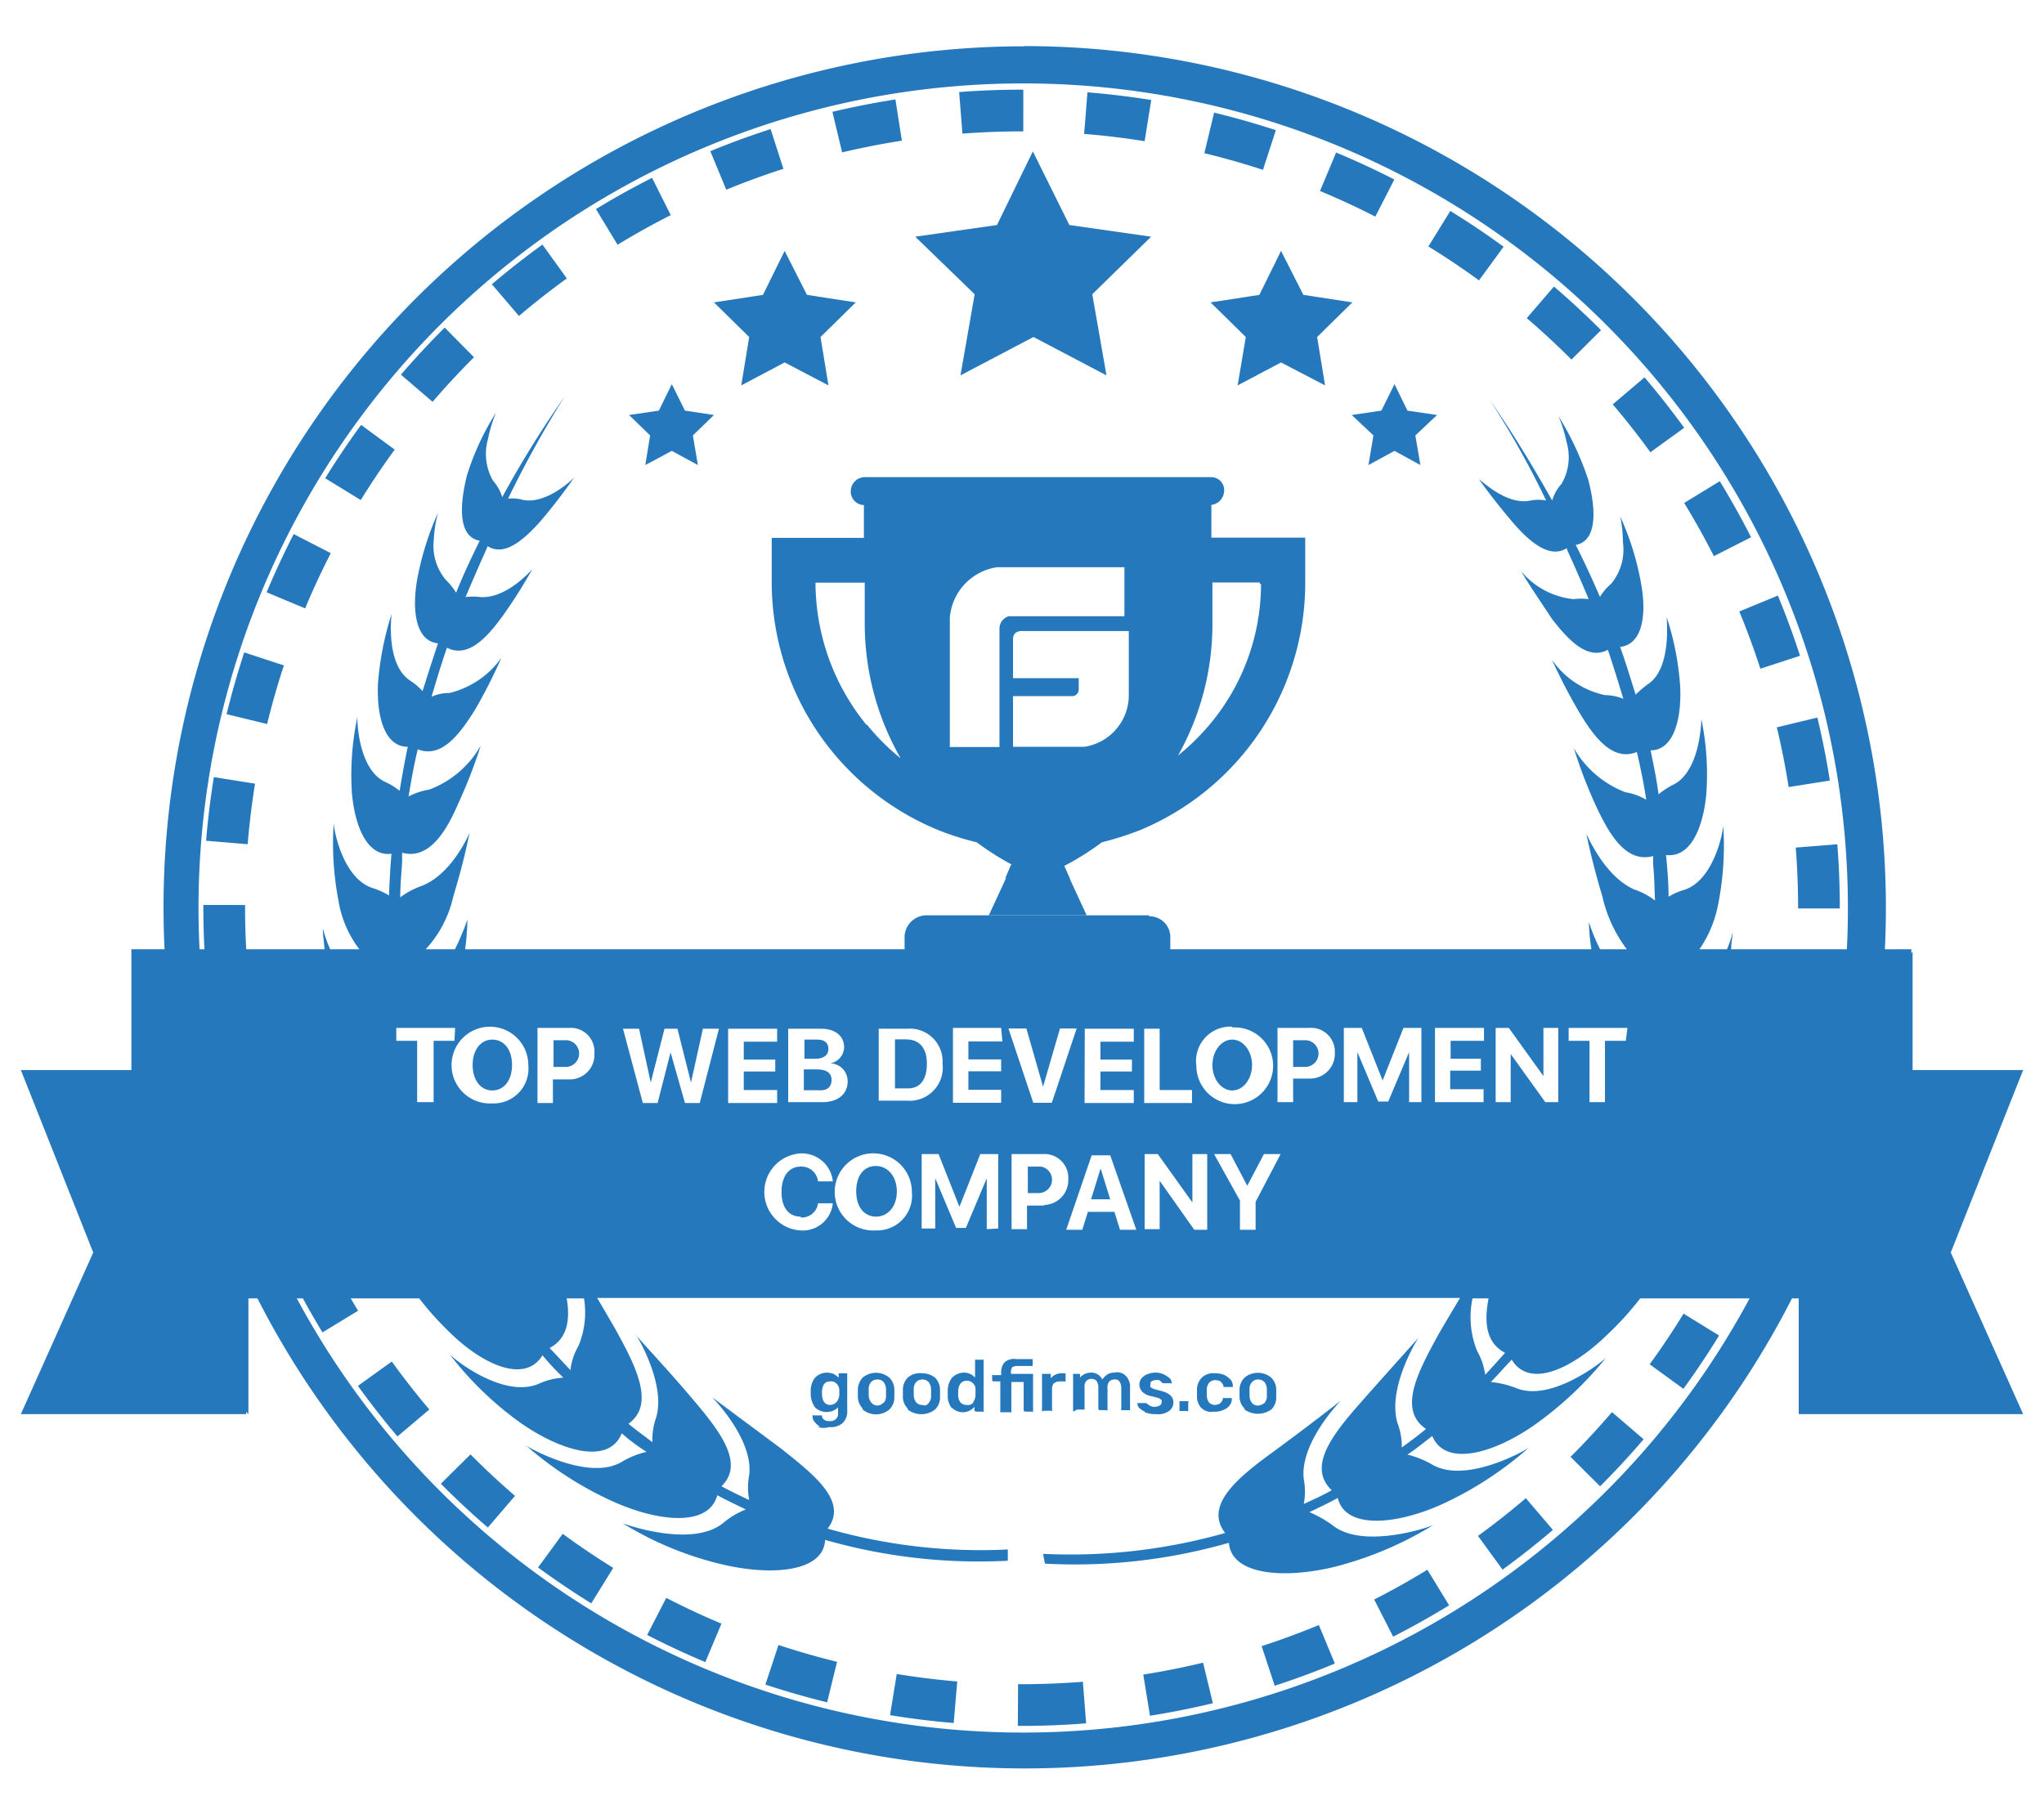 <svg id="founded.svg" xmlns="http://www.w3.org/2000/svg" xmlns:xlink="http://www.w3.org/1999/xlink" viewBox="0 0 98 87"><defs><style>.cls-1{fill:#2678bd;}.cls-2{fill:#fff;fill-opacity:0;}.cls-3,.cls-7{fill:none;}.cls-3{stroke:#2678bd;stroke-miterlimit:10;stroke-width:2px;stroke-dasharray:3 3;}.cls-4{clip-path:url(#clip-path);}.cls-5{clip-path:url(#clip-path-2);}.cls-6{fill:#4385f4;opacity:0.5;isolation:isolate;}</style><clipPath id="clip-path"><path class="cls-1" d="M51.3,42.16c-.42.21-.83.42-1.28.6l-.26.06-.27-.12c-.45-.18-.86-.39-1.28-.6l.69-1.6h1.66Z"/></clipPath><clipPath id="clip-path-2"><rect class="cls-1" x="41.45" y="24.21" width="16.56" height="0.8"/></clipPath></defs><title>all_logos</title><rect class="cls-2" width="98" height="87"/><path class="cls-1" d="M49.1,4a39.54,39.54,0,1,1-28,11.58A39.54,39.54,0,0,1,49.1,4m0-1.78A41.29,41.29,0,1,0,90.42,43.53,41.33,41.33,0,0,0,49.1,2.21Z"/><path class="cls-3" d="M49,81.76A38.23,38.23,0,1,0,10.75,43.53,38.26,38.26,0,0,0,49,81.76"/><polygon class="cls-1" points="52.1 43.89 47.41 43.89 48.21 42.16 48.9 40.59 50.62 40.59 51.3 42.16 52.1 43.89"/><path class="cls-1" d="M55.1,43.89H44.44A1.06,1.06,0,0,0,43.37,45V48.4H56.11V45a1,1,0,0,0-.92-1.06H55.1"/><path class="cls-1" d="M51.3,42.16c-.42.21-.83.42-1.28.6l-.26.06-.27-.12c-.45-.18-.86-.39-1.28-.6l.69-1.6h1.66Z"/><g class="cls-4"><rect class="cls-1" x="46.73" y="39.05" width="6.06" height="5.25"/></g><rect class="cls-1" x="41.45" y="24.21" width="16.56" height="0.8"/><g class="cls-5"><rect class="cls-1" x="39.96" y="22.72" width="19.53" height="3.77"/></g><path class="cls-1" d="M58.08,25.78V24.21h0a.69.69,0,0,0,.61-.65.62.62,0,0,0-.62-.68H41.45a.68.68,0,0,0-.66.65.65.65,0,0,0,.63.69h0v1.57H37V28a12.86,12.86,0,0,0,8,11.81,13.39,13.39,0,0,0,1.83.58,13.07,13.07,0,0,0,3,1.68,13.2,13.2,0,0,0,3-1.68,15.36,15.36,0,0,0,1.82-.58A12.85,12.85,0,0,0,62.58,28V25.78Zm-16.52,9A10.83,10.83,0,0,1,39.1,28v-.06h2.36v1.95a13,13,0,0,0,1.72,6.47A10.65,10.65,0,0,1,41.56,34.74Zm6.36-4.6v5.64H45.54v-6.2A2.66,2.66,0,0,1,47.8,27.2h6.11l0,2.35H48.36A.62.62,0,0,0,47.92,30.14Zm6.2,3.24A2.51,2.51,0,0,1,52,35.81H48.57V33.38h2.88a.32.32,0,0,0,.27-.3v-.56H48.57V30.65c0-.45.47-.39.47-.39v0h5.08ZM58,34.74a11.26,11.26,0,0,1-1.52,1.49,12.84,12.84,0,0,0,1.65-6.3v-2h2.27V28h.06A10.49,10.49,0,0,1,58,34.74Z"/><path class="cls-6" d="M29.78,73l0,0A0,0,0,0,0,29.78,73Zm-4.57-3.71ZM21.5,64.9Zm-4.87-10-.92-5.14-.21-5.19ZM16,39.46Zm1.06-5Zm1.67-4.93Z"/><path class="cls-1" d="M60.62,67.28a.48.48,0,0,0,.12-.36v-.3a.57.57,0,0,0-.12-.35.39.39,0,0,0-.3-.12.38.38,0,0,0-.29.12.47.47,0,0,0-.12.35v.3a.58.58,0,0,0,.12.36.38.38,0,0,0,.29.12A.63.63,0,0,0,60.62,67.28Zm-.95.26a.8.8,0,0,1-.24-.59v-.3a.83.83,0,0,1,.24-.59,1,1,0,0,1,1.28,0,.83.83,0,0,1,.24.59V67a.8.8,0,0,1-.24.59,1.11,1.11,0,0,1-1.28,0Zm-2.05,0a.79.79,0,0,1-.23-.59v-.3a.82.82,0,0,1,.23-.59.81.81,0,0,1,.63-.21,1.23,1.23,0,0,1,.47.09,1.17,1.17,0,0,1,.3.24.48.48,0,0,1,.09.27s0,.06,0,.06,0,0-.06,0h-.39s0,0,0-.06a.54.54,0,0,0-.15-.21.48.48,0,0,0-.23-.06.39.39,0,0,0-.3.12.5.5,0,0,0-.12.35v.24c0,.3.15.48.39.48a.6.6,0,0,0,.23-.06.54.54,0,0,0,.15-.21s0,0,0-.06,0,0,.06,0H59s.06,0,.06,0,0,0,0,.06a.48.48,0,0,1-.09.27.6.6,0,0,1-.3.23.88.88,0,0,1-.47.09.66.66,0,0,1-.6-.18Zm-1.07.15a.07.07,0,0,1,0-.06v-.35s0-.09,0-.09h.36s0,0,.06,0,0,0,0,.06v.35s0,0,0,.06,0,0-.06,0h-.36a0,0,0,0,1,0,0Zm-1.66,0a.84.84,0,0,1-.26-.17.26.26,0,0,1-.09-.18s0,0,0-.06,0,0,.06,0h.29s0,0,.06,0l.09.06a.45.45,0,0,0,.33.12.6.6,0,0,0,.23-.06.16.16,0,0,0,.09-.15.18.18,0,0,0,0-.12.85.85,0,0,0-.14-.09l-.33-.09a.79.79,0,0,1-.45-.21.5.5,0,0,1-.06-.62.65.65,0,0,1,.27-.21,1,1,0,0,1,.42-.09.91.91,0,0,1,.41.09,1.41,1.41,0,0,1,.27.18.26.26,0,0,1,.09.18s0,0,0,.06,0,0-.06,0h-.27s-.06,0-.06,0-.06,0-.09-.06l-.11-.09a.33.33,0,0,0-.15,0,.29.29,0,0,0-.21.06c-.06,0-.06.09-.06.15a.18.18,0,0,0,0,.12.66.66,0,0,0,.15.09l.29.08c.42.09.66.27.66.57a.51.51,0,0,1-.21.41.89.89,0,0,1-.62.15,1.35,1.35,0,0,1-.54-.09Zm-3.44,0s0,0,0-.06V65.94s0-.06,0-.06,0,0,.06,0h.27s0,0,0,0,0,0,0,.06v.12a.69.69,0,0,1,.51-.24.58.58,0,0,1,.56.33.91.91,0,0,1,.24-.24.6.6,0,0,1,.33-.09A.58.58,0,0,1,54,66a.76.76,0,0,1,.18.56v1s0,0,0,.06,0,0-.06,0h-.3s-.06,0-.06,0a.07.07,0,0,1,0-.06v-1a.59.59,0,0,0-.09-.32.25.25,0,0,0-.24-.09.34.34,0,0,0-.24.09.42.42,0,0,0-.09.32v1s0,0,0,.06,0,0-.06,0h-.29a.08.08,0,0,1-.09-.09v-1a.59.59,0,0,0-.09-.32.36.36,0,0,0-.48,0,.42.42,0,0,0-.09.32v1s0,0,0,.06,0,0,0,0h-.3s-.06,0-.06,0Zm-1.49,0a.07.07,0,0,1,0-.06V65.94s0-.06,0-.06,0,0,.06,0h.3s.06,0,.06,0,0,0,0,.06v.15a.68.68,0,0,1,.5-.24h.15s.06,0,.06,0,0,0,0,.06v.27s0,0,0,.06,0,0-.06,0H50.8a.48.48,0,0,0-.27.09.39.39,0,0,0-.09.26v1s0,0,0,.06,0,0-.06,0H50a0,0,0,0,1,0,0Zm-2,0s0,0,0-.06V66.24h-.3s-.09,0-.09-.06h0V66s0,0,0-.06,0,0,.06,0H48v-.15a.71.71,0,0,1,.17-.47.68.68,0,0,1,.54-.15h.74s.06,0,.06,0,0,0,0,.06v.21s0,.06,0,.06,0,0-.06,0h-.71a.56.56,0,0,0-.21.06.47.47,0,0,0-.06.2v.12h1s.06,0,.06,0,0,0,0,.06v1.69s0,0,0,.06,0,0-.06,0h-.3a.08.08,0,0,1-.09-.09V66.27h-.59v1.39s0,0,0,.06,0,0-.06,0H48s-.06,0-.06-.06Zm-1.31-.44a.63.63,0,0,0,.12-.33v-.3a.38.38,0,0,0-.12-.29.39.39,0,0,0-.3-.12c-.23,0-.38.15-.41.47v.21c0,.3.15.48.41.48A.33.33,0,0,0,46.67,67.25Zm-1,.29a.9.9,0,0,1-.21-.62v-.24a1,1,0,0,1,.21-.62.81.81,0,0,1,.56-.24.7.7,0,0,1,.54.24v-.8s0-.06,0-.06,0,0,.06,0h.29s.06,0,.06,0,0,0,0,.06v2.37s0,0,0,.06,0,0-.06,0h-.29a.08.08,0,0,1-.09-.09v-.14a.73.73,0,0,1-1.07.05s0,0,0,0Zm-1.13-.26a.48.48,0,0,0,.12-.36v-.3a.57.57,0,0,0-.12-.35.38.38,0,0,0-.29-.12.39.39,0,0,0-.3.12.47.47,0,0,0-.12.35v.27a.58.58,0,0,0,.12.36.39.39,0,0,0,.3.12.22.22,0,0,0,.29-.09Zm-1,.26a.79.79,0,0,1-.23-.59v-.3a.82.82,0,0,1,.23-.59.88.88,0,0,1,.66-.21,1,1,0,0,1,.65.21.83.83,0,0,1,.24.59V67a.8.8,0,0,1-.24.59,1.07,1.07,0,0,1-1.31,0Zm-1.16-.26a.48.48,0,0,0,.12-.36v-.3a.57.57,0,0,0-.12-.35.35.35,0,0,0-.29-.12.39.39,0,0,0-.3.12.47.47,0,0,0-.12.35v.27a.58.58,0,0,0,.12.36.37.37,0,0,0,.59,0Zm-1,.26a.83.83,0,0,1-.23-.59v-.3a.87.87,0,0,1,.23-.59,1,1,0,0,1,1.28,0,.83.83,0,0,1,.24.59V67a.8.8,0,0,1-.24.59,1,1,0,0,1-1.28,0Zm-1.24-.32a.63.63,0,0,0,.12-.3v-.24a.43.43,0,0,0-.12-.32.35.35,0,0,0-.3-.12c-.27,0-.38.15-.41.47v.09c0,.39.14.57.41.57a.48.48,0,0,0,.3-.15Zm-.8,1.19a.71.71,0,0,1-.27-.24.34.34,0,0,1-.09-.24s0,0,0-.06,0,0,.06,0h.39s0,0,0,.06a.24.24,0,0,0,.11.15.32.32,0,0,0,.24.06.37.37,0,0,0,.42-.27v-.38a.8.8,0,0,1-1.1,0,1.13,1.13,0,0,1-.21-.63v-.18a1,1,0,0,1,.21-.62.8.8,0,0,1,.56-.24,1.08,1.08,0,0,1,.33.06,1.66,1.66,0,0,1,.24.18v-.15s0-.06,0-.06,0,0,.06,0h.29s.06,0,.06,0,0,0,0,.06V67.6a.81.81,0,0,1-.21.63.84.84,0,0,1-.65.2,1,1,0,0,1-.56,0Z"/><path class="cls-1" d="M97,51.31H86.24v16.5H97l-3.47-7.75ZM1,51.31h10.8v16.5H1l3.47-7.75Z"/><path class="cls-1" d="M91.7,45.64l-5.46,5.64v16.5l5.46-5.43Zm-85.28,0,5.49,5.87v16.3L6.42,62.35Z"/><path class="cls-1" d="M49.52,7.26l1.75,3.53,3.92.56-2.82,2.76L53.05,18l-3.5-1.84L46.05,18l.68-3.89-2.85-2.76,3.92-.56Z"/><polygon class="cls-1" points="38.69 14.14 37.62 12.03 36.58 14.14 34.23 14.5 35.92 16.16 35.54 18.48 37.62 17.38 39.72 18.48 39.34 16.16 41.03 14.5 38.69 14.14"/><polygon class="cls-1" points="64.84 14.5 62.49 14.14 61.42 12.03 60.38 14.14 58.04 14.5 59.73 16.16 59.34 18.48 61.42 17.38 63.53 18.48 63.15 16.16 64.84 14.5"/><polygon class="cls-1" points="32.84 19.69 32.21 18.42 31.59 19.69 30.16 19.9 31.17 20.88 30.94 22.3 32.21 21.62 33.46 22.3 33.22 20.88 34.23 19.9 32.84 19.69"/><polygon class="cls-1" points="68.9 19.9 67.48 19.69 66.86 18.42 66.23 19.69 64.81 19.9 65.85 20.88 65.61 22.3 66.86 21.62 68.1 22.3 67.86 20.88 68.9 19.9"/><path class="cls-1" d="M39.72,50.3c0-.3-.2-.45-.53-.45h-.62v.92h.53C39.49,50.77,39.72,50.59,39.72,50.3Z"/><polygon class="cls-1" points="52.76 56.06 52.31 57.51 53.23 57.51 52.78 56.06 52.76 56.06"/><ellipse class="cls-1" cx="59.08" cy="51.07" rx="0.95" ry="1.22"/><path class="cls-1" d="M44.44,51c0-.77-.38-1.16-1-1.16h-.53v2.35h.53C44.09,52.23,44.44,51.81,44.44,51Z"/><path class="cls-1" d="M83,45.52c0-.28.06-.56.08-.83a5.36,5.36,0,0,1-.28.83H81.48a5.66,5.66,0,0,0,.9-2.17,14.42,14.42,0,0,0,.24-3.77c0,.3-.45,2.64-1.87,3.09A3.09,3.09,0,0,0,80,43c0-.69-.06-1.34-.12-2,1.18.14,1.78-1.31,1.93-2.94a13.06,13.06,0,0,0-.24-3.59c0,.17-.06,2.55-1.37,3.17a3.64,3.64,0,0,0-.68.45c-.09-.72-.24-1.4-.38-2.11v0c1.09,0,1.48-1.45,1.42-3a13.39,13.39,0,0,0-.65-3.38c0,.18.23,2.46-.89,3.2a4.9,4.9,0,0,0-.6.51c-.23-.74-.47-1.52-.74-2.29,1.07-.12,1.28-1.54,1-3.05a13.39,13.39,0,0,0-1-3.21A6,6,0,0,1,77.81,26,2.54,2.54,0,0,1,77.24,28a2.67,2.67,0,0,0-.53.62c-.36-.83-.74-1.66-1.16-2.49,1-.18,1-1.61.6-3.12a14.23,14.23,0,0,0-1.43-3.06,6.67,6.67,0,0,1,.39,1.25,2.56,2.56,0,0,1-.24,2,2,2,0,0,0-.45.8c-.89-1.58-1.87-3.21-3-4.84A43.6,43.6,0,0,1,74.13,24a2,2,0,0,0-.74,0C72.23,24.26,71,23,70.92,23c.51.71,1.07,1.42,1.66,2.11.78.89,1.73,1.69,2.53,1.18l.06.15c.35.77.68,1.52,1,2.29a2.9,2.9,0,0,0-.72,0,3.76,3.76,0,0,1-2.52-1.34c.45.77,1,1.55,1.48,2.29.78,1,1.7,2,2.68,1.48.26.77.5,1.55.74,2.35a2.4,2.4,0,0,0-.89-.18,4.15,4.15,0,0,1-2.53-1.69,27.27,27.27,0,0,0,1.31,2.52c.71,1.19,1.6,2.37,2.76,1.9.18.77.33,1.51.45,2.29a2.82,2.82,0,0,0-1-.36,4.87,4.87,0,0,1-2.47-2.11,22.87,22.87,0,0,0,1.07,2.79c.63,1.34,1.43,2.73,2.73,2.38,0,.15,0,.26,0,.41.06.57.06,1.13.09,1.72a3.48,3.48,0,0,0-1-.53C76.89,42,76.09,40,76.06,40c.21,1,.47,2,.77,3A6.56,6.56,0,0,0,78,45.52H76.72a8.1,8.1,0,0,1-.54-1.31s0,.54.12,1.31h-54a12.07,12.07,0,0,0,.11-1.43,11.14,11.14,0,0,1-.6,1.43h-1.4A5.49,5.49,0,0,0,21.73,43c.3-1,.57-2,.78-3.06,0,0-.83,2-2.32,2.55a3.81,3.81,0,0,0-1,.54c0-.6.06-1.16.09-1.73,0-.14,0-.26,0-.41,1.28.35,2.11-1,2.7-2.38a23.63,23.63,0,0,0,1.07-2.76,4.74,4.74,0,0,1-2.46,2.11,3.33,3.33,0,0,0-1,.33c.12-.75.26-1.52.44-2.26,1.13.45,2-.71,2.73-1.87a24.81,24.81,0,0,0,1.28-2.52,4.29,4.29,0,0,1-2.49,1.69,2.07,2.07,0,0,0-.86.18c.23-.77.47-1.58.74-2.35,1,.51,1.9-.47,2.64-1.48a22.67,22.67,0,0,0,1.45-2.29s-1.21,1.43-2.49,1.34a2.82,2.82,0,0,0-.71,0c.32-.74.65-1.52,1-2.29l.06-.15c.8.51,1.72-.29,2.52-1.18.59-.69,1.13-1.4,1.63-2.11,0,0-1.3,1.31-2.46,1.07a1.92,1.92,0,0,0-.71-.06A52.13,52.13,0,0,1,27.08,19a50.14,50.14,0,0,0-3,4.84,2.12,2.12,0,0,0-.45-.8,2.61,2.61,0,0,1-.23-2,6.62,6.62,0,0,1,.38-1.25,12.59,12.59,0,0,0-1.39,3C22,24.35,22,25.75,23,25.93c-.41.83-.8,1.66-1.13,2.49a3.47,3.47,0,0,0-.5-.62,2.54,2.54,0,0,1-.57-1.93A6,6,0,0,1,21,24.59a13.85,13.85,0,0,0-1,3.21c-.26,1.51-.06,2.94,1,3.05-.26.78-.5,1.52-.74,2.29a3,3,0,0,0-.59-.5c-1.16-.75-.92-3-.89-3.21a14.45,14.45,0,0,0-.66,3.38c-.06,1.58.33,3,1.43,3v0c-.15.71-.27,1.4-.39,2.11a3.2,3.2,0,0,0-.68-.42c-1.31-.59-1.37-3-1.34-3.14A13.46,13.46,0,0,0,16.87,38c.14,1.63.74,3.09,1.9,2.94-.06.65-.09,1.3-.12,2a3.42,3.42,0,0,0-.8-.36C16.42,42.1,16,39.76,16,39.46a14.6,14.6,0,0,0,.23,3.74,5.24,5.24,0,0,0,1,2.32h-1.4a6.58,6.58,0,0,1-.35-1c0,.32.05.63.1,1H6.3V62.26H20.1a14.23,14.23,0,0,0,1.37,1.54c1.6,1.61,3.68,2.59,4.54,1.19.3.36.62.71,1,1.07a3.31,3.31,0,0,0-1.19.3c-1.69.71-4.07-1.19-4.27-1.43A16.06,16.06,0,0,0,25,68.26c1.93,1.33,4.19,2,4.81.47a9.21,9.21,0,0,0,1.19.89,4,4,0,0,0-1.19.48c-1.54.92-4.31-.6-4.57-.77A16.85,16.85,0,0,0,29.39,72c2.23,1,4.6,1.21,5-.3.45.24.89.45,1.37.68a4,4,0,0,0-1.1.66c-1.43,1.15-4.46.14-4.81,0A16.09,16.09,0,0,0,34.56,75c2.43.59,4.93.38,5-1.16a26.72,26.72,0,0,0,8.76,1l0-.54a26.54,26.54,0,0,1-8.64-1c1-1.3-.65-2.58-2.22-3.83L34.14,67s2,2,1.78,3.74a3.18,3.18,0,0,0,0,1.19c-.44-.21-.89-.42-1.33-.66,1.16-1.12-.15-2.73-1.43-4.24s-2.7-3-2.7-3.06,1.49,2.35,1,4a3.19,3.19,0,0,0-.18,1.19c-.38-.3-.77-.57-1.15-.89,1.3-.92.35-2.76-.6-4.49-.31-.53-.61-1.06-.9-1.54H70c-.32.54-.69,1.15-1.05,1.78C68,65.76,67,67.6,68.37,68.52c-.39.33-.77.6-1.16.89A3.14,3.14,0,0,0,67,68.23c-.5-1.72,1-4.07,1-4.07s-1.36,1.51-2.73,3.06-2.61,3.11-1.42,4.24c-.42.24-.89.45-1.34.66a3.18,3.18,0,0,0,0-1.19c-.21-1.75,1.78-3.77,1.78-3.77S62.7,68.41,61,69.65s-3.27,2.55-2.26,3.86a27.19,27.19,0,0,1-8.73,1l.09.47a26.81,26.81,0,0,0,8.82-1c.12,1.54,2.61,1.75,5.08,1.15a17.22,17.22,0,0,0,4.72-2c-.33.15-3.42,1.16-4.84,0a5.66,5.66,0,0,0-1.1-.62c.44-.21.92-.44,1.36-.68.36,1.51,2.79,1.3,5,.3a17,17,0,0,0,4.16-2.71c-.3.21-3.06,1.73-4.63.81a4.64,4.64,0,0,0-1.19-.48c.41-.27.8-.59,1.19-.89.62,1.48,2.88.86,4.83-.48A17.26,17.26,0,0,0,77,65.11c-.21.21-2.64,2.14-4.31,1.45a4.55,4.55,0,0,0-1.21-.29c.35-.36.65-.71,1-1.07.86,1.42,2.93.41,4.57-1.19a14.6,14.6,0,0,0,1.59-1.75h13V45.52ZM21.79,49.91h-1v2.94H20V49.91H19v-.62h2.82Zm1.81,3a1.84,1.84,0,1,1,1.73-1.84A1.67,1.67,0,0,1,23.6,52.91Zm4.13,11.64a2.9,2.9,0,0,0-.38,1.15c-.33-.35-.66-.71-1-1.06.84-.44,1-1.33.82-2.38H28A4.16,4.16,0,0,1,27.73,64.55Zm.77-14a1.18,1.18,0,0,1-1.15,1.21h-.84v1.13h-.74V49.29h1.52a1.13,1.13,0,0,1,1.21,1.1Zm30.58-1.28a1.84,1.84,0,1,1-1.72,1.84A1.65,1.65,0,0,1,59.08,49.23Zm-4.22.06h.74v2.94h1.55v.62H54.86Zm-2.85,0h2.35v.62h-1.6v.86h1.51v.57H52.76v.89h1.6v.62H52Zm-9.88,0,1.36,0A1.57,1.57,0,0,1,45.19,51a1.59,1.59,0,0,1-1.7,1.78H42.13Zm-4.34,0h1.58c.68,0,1.1.35,1.1.89a.8.8,0,0,1-.66.77v0a.85.85,0,0,1,.83.86c0,.62-.47,1-1.21,1H37.79Zm-4.24,3.56h-.71l-.69-2.43h0l-.62,2.43h-.71l-.95-3.56h.77l.56,2.58h0l.66-2.58h.62l.65,2.58h0l.57-2.58h.77Zm1.36-3.56h2.35v.62h-1.6v.86h1.51v.57H35.66v.89h1.6v.62H34.91Zm3.48,9.05a.78.78,0,0,0,.83-.68h.71A1.45,1.45,0,0,1,38.36,59a1.85,1.85,0,0,1,0-3.69,1.49,1.49,0,0,1,1.57,1.34h-.71a.8.8,0,0,0-.83-.71c-.57,0-.92.47-.92,1.22S37.82,58.34,38.39,58.34ZM42,59a1.85,1.85,0,1,1,1.72-1.84A1.67,1.67,0,0,1,42,59Zm5.31-.06V56.5h0l-1,2.38h-.47l-1-2.38h0v2.41h-.65V55.34H45l1,2.53h0l1-2.53h.86l0,3.57Zm.75-9H46.43v.86H48v.57H46.43v.89H48v.62H45.69V49.29H48Zm1.15-.62.8,2.79h0l.81-2.79h.8l-1.19,3.56h-.89l-1.19-3.56Zm.86,8.49h-.83v1.13h-.74V55.34H50a1.14,1.14,0,0,1,1.22,1.1v.12A1.19,1.19,0,0,1,50.05,57.78Zm3.63,1.16-.27-.86H52.16l-.27.86h-.77l1.22-3.57h.89l1.25,3.57Zm4.18,0h-.62l-1.66-2.35h0v2.32l-.72,0V55.34h.63l1.66,2.32h0V55.34h.71Zm2.32-1.34v1.34h-.75V57.57l-1.24-2.23H59l.8,1.52h0l.8-1.52h.8ZM64,50.51a1.19,1.19,0,0,1-1.16,1.21H62v1.13h-.75V49.29h1.52A1.14,1.14,0,0,1,64,50.39Zm3.56,2.34v-2.4h0l-1,2.37h-.48l-1-2.37h0v2.4h-.65V49.29h.86l1,2.52h0l1-2.52h.86v3.56Zm1.24,0V49.29h2.35v.62h-1.6v.86H71v.57H69.53v.89h1.6v.62Zm2.41,13.09a3.19,3.19,0,0,0-.39-1.16,4.34,4.34,0,0,1-.22-2.52h.77c-.22,1.14-.13,2.13.79,2.61C71.84,65.23,71.52,65.59,71.19,65.94Zm3.5-13.09h-.62l-1.66-2.31h0v2.31h-.72V49.29h.63L74,51.6h0V49.29h.71Zm3.24-2.94h-1v2.94h-.74V49.91h-1v-.62h2.82Z"/><path class="cls-1" d="M49.91,55.94h-.63v1.27h.54a.64.64,0,0,0,.09-1.27Z"/><path class="cls-1" d="M39.87,51.78c0-.32-.24-.5-.68-.5h-.65v1h.68C39.63,52.32,39.87,52.14,39.87,51.78Z"/><path class="cls-1" d="M23.6,49.85c-.56,0-.94.51-.94,1.22s.38,1.22.94,1.22.95-.48.95-1.22S24.17,49.85,23.6,49.85Z"/><path class="cls-1" d="M42,55.91c-.59,0-.95.47-.95,1.22s.39,1.21.95,1.21,1-.47,1-1.21S42.54,55.91,42,55.91Z"/><path class="cls-1" d="M62.64,49.88H62v1.28h.53a.64.64,0,0,0,.09-1.28Z"/><path class="cls-1" d="M27.17,49.88h-.63v1.28h.54a.64.64,0,0,0,.09-1.28Z"/><line class="cls-7" x1="36.91" y1="40.21" x2="36.85" y2="40.26"/></svg>